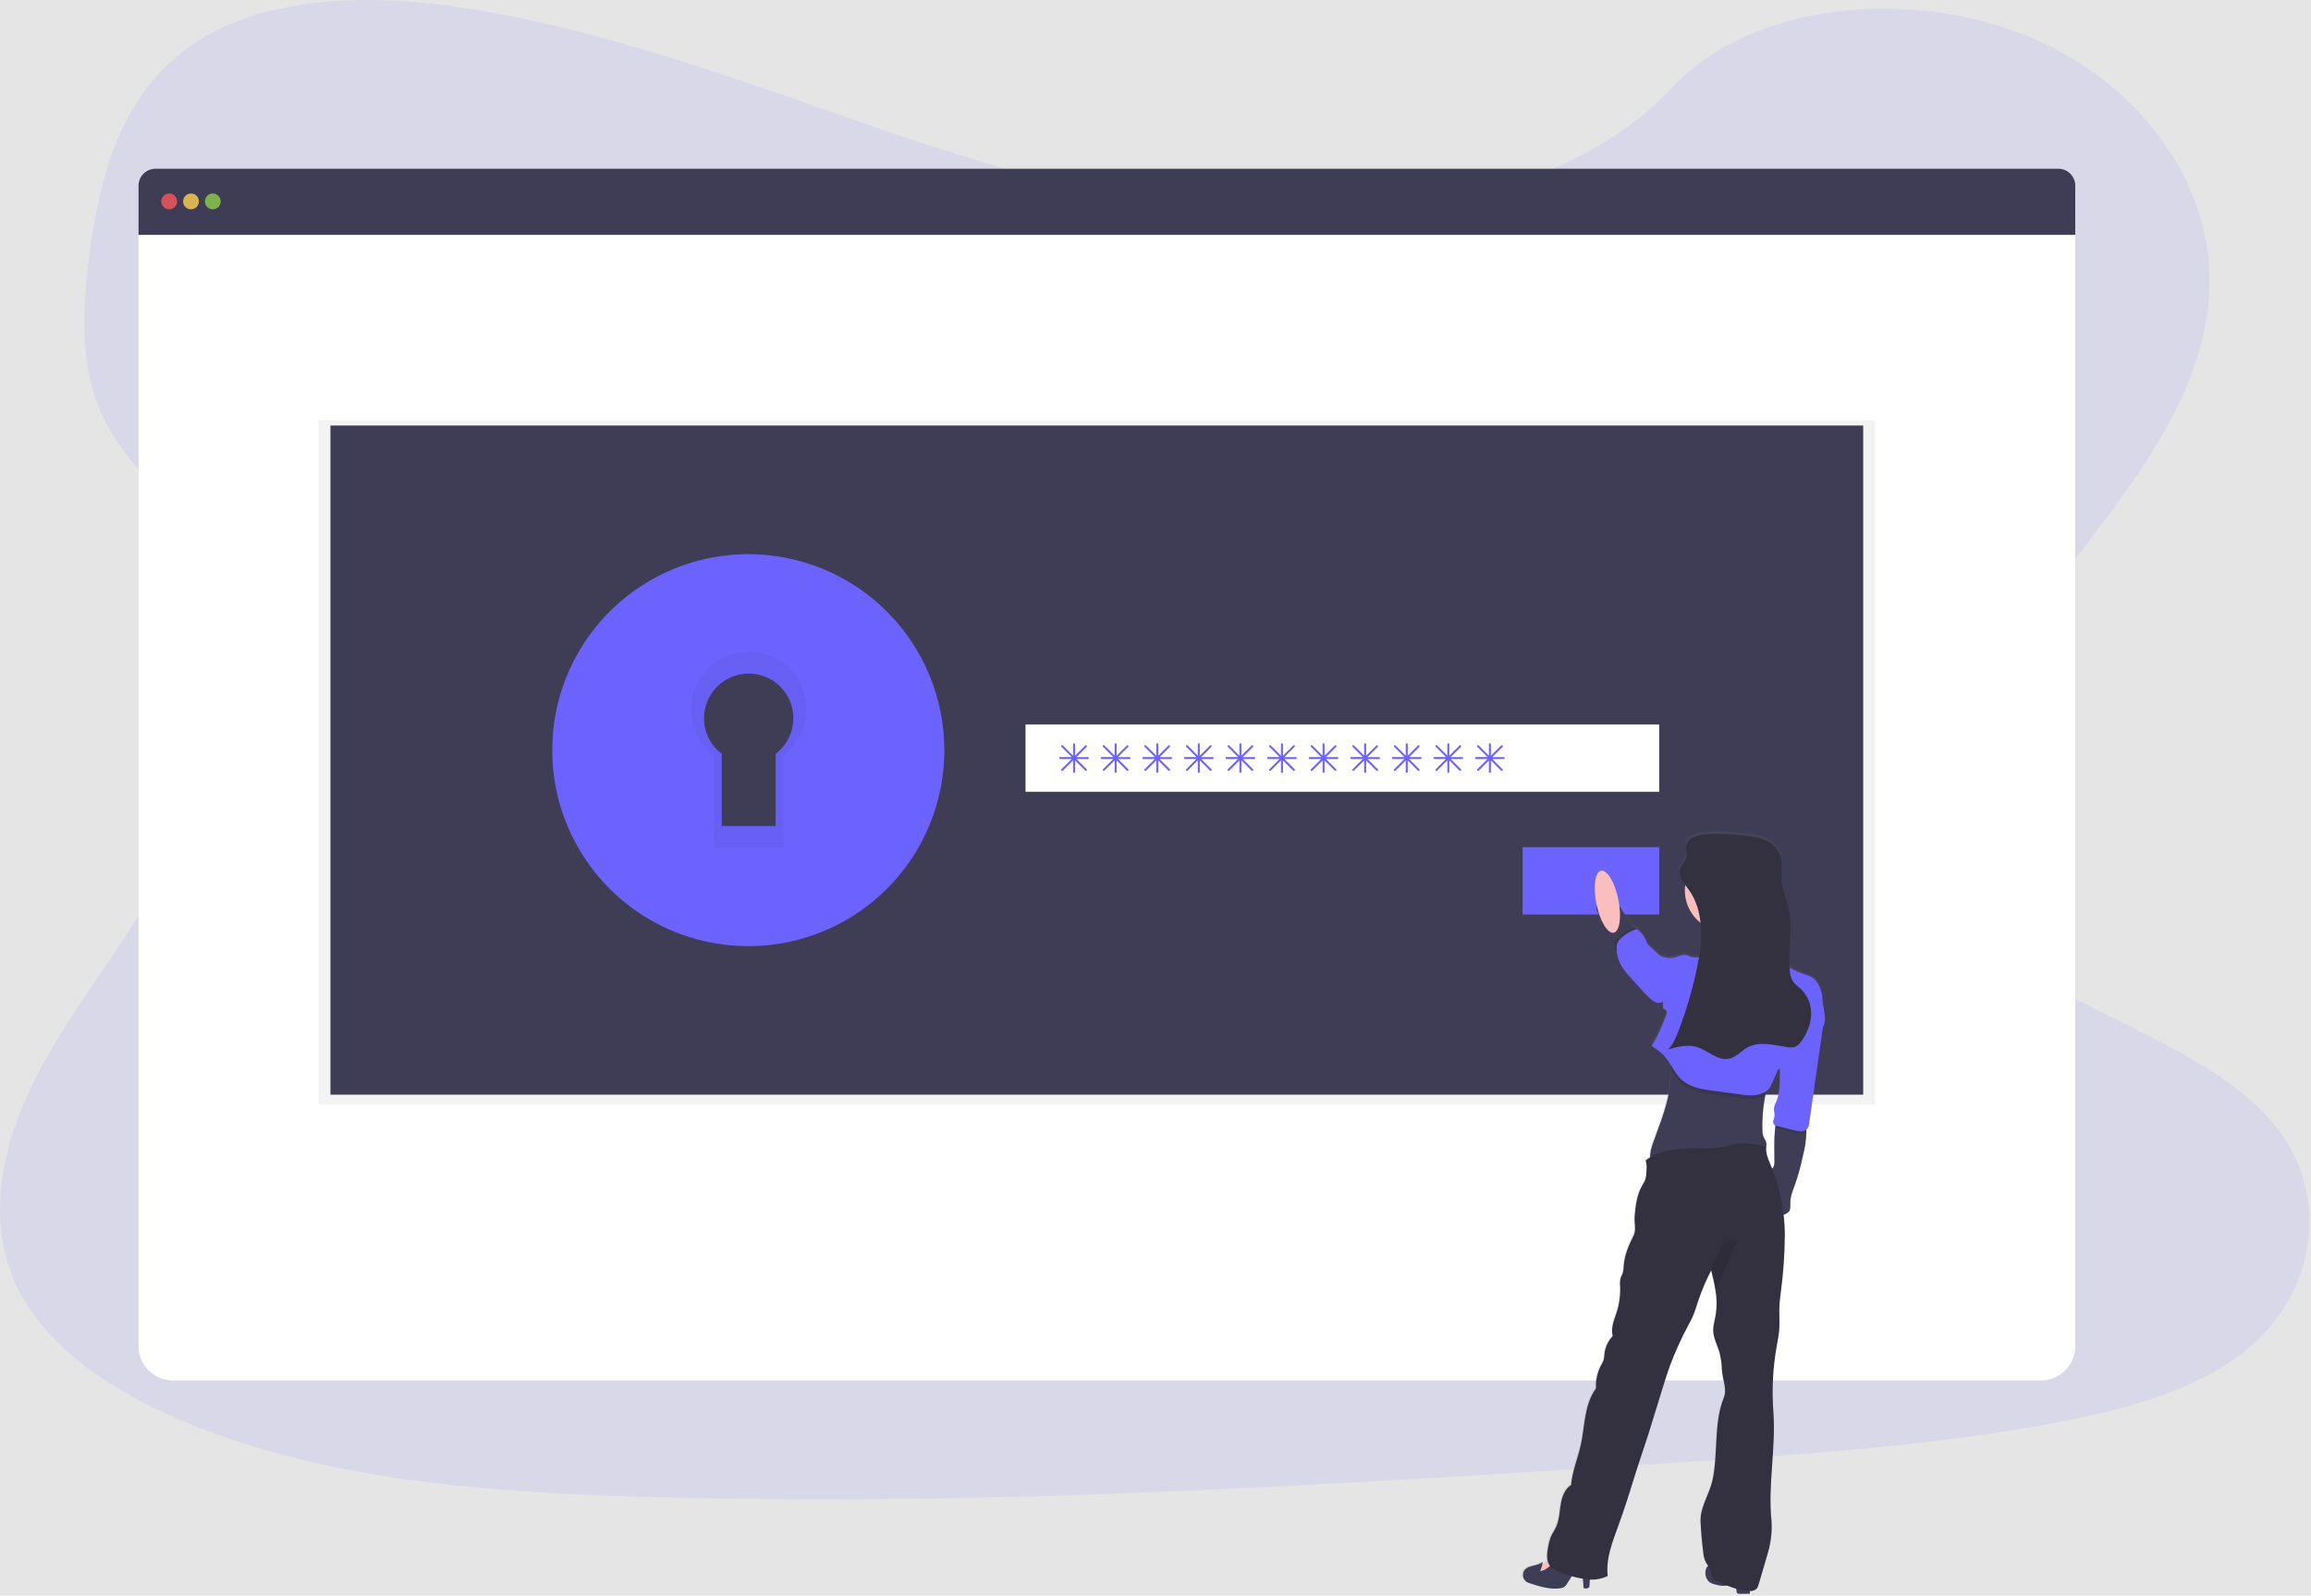 <svg width="1167" height="806" viewBox="0 0 1167 806" fill="none" xmlns="http://www.w3.org/2000/svg">
<rect width="1167" height="806" fill="#E5E5E5"/>
<g id="undraw_authentication_fsn5 1" clip-path="url(#clip0)">
<path id="Vector" opacity="0.1" d="M659.62 109.61C584.87 109.71 512.92 88.52 444.1 64.98C375.28 41.44 306.99 15.08 233.63 3.91C186.45 -3.27 132.8 -2.61 95.92 23.46C60.42 48.54 50.14 90.05 45.18 128.4C41.45 157.25 39.73 187.53 53.7 213.92C63.4 232.24 80 247.34 91.7 264.8C132.54 325.54 107.98 403.13 68.29 465.28C49.68 494.44 27.88 522.39 13.81 553.22C-0.26 584.05 -6.03 619.01 8.32 649.44C22.54 679.6 54.66 701.49 89.13 716.44C159.13 746.86 240.63 753.38 319.94 755.89C495.5 761.46 671.4 750.1 846.83 738.74C911.75 734.54 976.96 730.31 1040.54 718.14C1075.84 711.39 1112.19 701.37 1137.22 679.41C1168.99 651.53 1175.49 606.01 1152.37 573.29C1113.6 518.41 1011.37 508.06 983.57 448.68C968.24 415.99 981.46 378.5 1000.93 346.99C1042.69 279.38 1114.57 218.82 1115.78 143.2C1116.61 91.27 1079.23 40.61 1023.4 18.04C964.88 -5.6 885.09 0.48 844.09 44.54C801.93 89.93 725.62 109.54 659.62 109.61Z" fill="#6C63FF"/>
<path id="Vector_2" d="M1039.4 85.23H78.52C76.25 85.23 74.073 86.132 72.467 87.737C70.862 89.343 69.96 91.52 69.96 93.79V118.73H1047.96V93.79C1047.96 91.52 1047.06 89.343 1045.45 87.737C1043.85 86.132 1041.67 85.23 1039.4 85.23V85.23Z" fill="#3F3D56"/>
<path id="Vector_3" d="M69.96 118.73V679.97C69.96 684.548 71.778 688.938 75.015 692.175C78.252 695.412 82.642 697.23 87.22 697.23H1030.7C1035.28 697.23 1039.67 695.412 1042.9 692.175C1046.14 688.938 1047.96 684.548 1047.96 679.97V118.73H69.96Z" fill="white"/>
<path id="Vector_4" opacity="0.8" d="M85.45 105.73C87.659 105.73 89.45 103.939 89.45 101.73C89.45 99.521 87.659 97.73 85.45 97.73C83.241 97.73 81.45 99.521 81.45 101.73C81.45 103.939 83.241 105.73 85.45 105.73Z" fill="#FA5959"/>
<path id="Vector_5" opacity="0.8" d="M96.45 105.73C98.659 105.73 100.45 103.939 100.45 101.73C100.45 99.521 98.659 97.73 96.45 97.73C94.241 97.73 92.45 99.521 92.45 101.73C92.45 103.939 94.241 105.73 96.45 105.73Z" fill="#FED253"/>
<path id="Vector_6" opacity="0.8" d="M107.45 105.73C109.659 105.73 111.45 103.939 111.45 101.73C111.45 99.521 109.659 97.73 107.45 97.73C105.241 97.73 103.45 99.521 103.45 101.73C103.45 103.939 105.241 105.73 107.45 105.73Z" fill="#8CCF4D"/>
<path id="Vector_7" opacity="0.05" d="M946.87 212.31H160.87V557.93H946.87V212.31Z" fill="black"/>
<path id="Vector_8" d="M940.87 214.93H166.87V552.93H940.87V214.93Z" fill="#3F3D56"/>
<path id="Vector_9" d="M377.87 301.92C362.641 301.92 347.754 306.436 335.091 314.897C322.429 323.358 312.559 335.383 306.731 349.453C300.903 363.523 299.378 379.005 302.35 393.942C305.321 408.878 312.654 422.599 323.423 433.367C334.191 444.136 347.912 451.469 362.848 454.44C377.785 457.412 393.267 455.887 407.337 450.059C421.407 444.231 433.432 434.361 441.893 421.699C450.354 409.036 454.87 394.149 454.87 378.92C454.87 368.808 452.878 358.795 449.009 349.453C445.139 340.111 439.467 331.623 432.317 324.473C425.167 317.323 416.679 311.651 407.337 307.781C397.995 303.912 387.982 301.92 377.87 301.92V301.92ZM391.68 380.77V417.23H364.46V380.77C360.693 377.919 357.917 373.956 356.523 369.442C355.13 364.928 355.189 360.09 356.693 355.612C358.197 351.133 361.069 347.24 364.905 344.482C368.741 341.724 373.346 340.24 378.07 340.24C382.794 340.24 387.399 341.724 391.235 344.482C395.071 347.24 397.943 351.133 399.447 355.612C400.951 360.09 401.01 364.928 399.617 369.442C398.223 373.956 395.447 377.919 391.68 380.77V380.77Z" fill="#6C63FF"/>
<path id="Vector_10" opacity="0.05" d="M377.87 301.92C362.641 301.92 347.754 306.436 335.091 314.897C322.429 323.358 312.559 335.383 306.731 349.453C300.903 363.523 299.378 379.005 302.35 393.942C305.321 408.878 312.654 422.599 323.423 433.367C334.191 444.136 347.912 451.469 362.848 454.44C377.785 457.412 393.267 455.887 407.337 450.059C421.407 444.231 433.432 434.361 441.893 421.699C450.354 409.036 454.87 394.149 454.87 378.92C454.87 368.808 452.878 358.795 449.009 349.453C445.139 340.111 439.467 331.623 432.317 324.473C425.167 317.323 416.679 311.651 407.337 307.781C397.995 303.912 387.982 301.92 377.87 301.92V301.92ZM391.68 380.77V417.23H364.46V380.77C360.693 377.919 357.917 373.956 356.523 369.442C355.13 364.928 355.189 360.09 356.693 355.612C358.197 351.133 361.069 347.24 364.905 344.482C368.741 341.724 373.346 340.24 378.07 340.24C382.794 340.24 387.399 341.724 391.235 344.482C395.071 347.24 397.943 351.133 399.447 355.612C400.951 360.09 401.01 364.928 399.617 369.442C398.223 373.956 395.447 377.919 391.68 380.77V380.77Z" fill="black"/>
<path id="Vector_11" d="M377.87 279.92C358.29 279.92 339.149 285.726 322.869 296.605C306.588 307.483 293.899 322.944 286.406 341.034C278.913 359.124 276.952 379.03 280.772 398.234C284.592 417.438 294.021 435.078 307.866 448.924C321.712 462.769 339.352 472.198 358.556 476.018C377.76 479.838 397.666 477.877 415.756 470.384C433.846 462.891 449.307 450.202 460.185 433.921C471.064 417.641 476.87 398.5 476.87 378.92C476.87 352.664 466.44 327.483 447.874 308.916C429.307 290.35 404.126 279.92 377.87 279.92V279.92ZM395.62 381.3V428.17H360.62V381.3C355.775 377.634 352.204 372.538 350.411 366.733C348.618 360.927 348.694 354.705 350.628 348.945C352.562 343.185 356.256 338.178 361.189 334.631C366.122 331.084 372.044 329.175 378.12 329.175C384.196 329.175 390.118 331.084 395.051 334.631C399.984 338.178 403.678 343.185 405.612 348.945C407.546 354.705 407.622 360.927 405.829 366.733C404.036 372.538 400.465 377.634 395.62 381.3V381.3Z" fill="#6C63FF"/>
<path id="Vector_12" d="M837.87 365.93H517.87V399.93H837.87V365.93Z" fill="white"/>
<path id="Vector_13" d="M837.87 427.93H768.87V461.93H837.87V427.93Z" fill="#6C63FF"/>
<g id="password">
<path id="Vector_14" d="M549.37 382.42H543.58L548.73 377.28C548.822 377.185 548.874 377.058 548.874 376.925C548.874 376.792 548.822 376.665 548.73 376.57C548.684 376.523 548.628 376.486 548.567 376.461C548.506 376.435 548.441 376.422 548.375 376.422C548.309 376.422 548.244 376.435 548.183 376.461C548.122 376.486 548.067 376.523 548.02 376.57L542.87 381.72V375.92C542.87 375.787 542.817 375.66 542.724 375.566C542.63 375.473 542.503 375.42 542.37 375.42C542.238 375.423 542.113 375.476 542.019 375.569C541.926 375.662 541.873 375.788 541.87 375.92V381.72L536.73 376.54C536.684 376.493 536.628 376.456 536.567 376.431C536.506 376.405 536.441 376.392 536.375 376.392C536.309 376.392 536.244 376.405 536.183 376.431C536.122 376.456 536.067 376.493 536.02 376.54C535.928 376.635 535.876 376.762 535.876 376.895C535.876 377.028 535.928 377.155 536.02 377.25L541.17 382.39H535.37C535.238 382.393 535.113 382.446 535.019 382.539C534.926 382.632 534.873 382.758 534.87 382.89C534.87 383.023 534.923 383.15 535.016 383.244C535.11 383.337 535.237 383.39 535.37 383.39H541.17L536.02 388.54C535.928 388.635 535.876 388.762 535.876 388.895C535.876 389.028 535.928 389.155 536.02 389.25C536.116 389.34 536.243 389.39 536.375 389.39C536.507 389.39 536.634 389.34 536.73 389.25L541.87 384.1V389.89C541.87 390.023 541.923 390.15 542.016 390.244C542.11 390.337 542.237 390.39 542.37 390.39C542.503 390.39 542.63 390.337 542.724 390.244C542.817 390.15 542.87 390.023 542.87 389.89V384.1L548.02 389.25C548.116 389.34 548.243 389.39 548.375 389.39C548.507 389.39 548.634 389.34 548.73 389.25C548.822 389.155 548.874 389.028 548.874 388.895C548.874 388.762 548.822 388.635 548.73 388.54L543.58 383.39H549.37C549.503 383.39 549.63 383.337 549.724 383.244C549.817 383.15 549.87 383.023 549.87 382.89C549.862 382.763 549.806 382.643 549.713 382.556C549.62 382.468 549.498 382.42 549.37 382.42Z" fill="#6C63FF"/>
<path id="Vector_15" d="M570.37 382.42H564.58L569.73 377.28C569.822 377.185 569.874 377.058 569.874 376.925C569.874 376.792 569.822 376.665 569.73 376.57C569.684 376.523 569.628 376.486 569.567 376.461C569.506 376.435 569.441 376.422 569.375 376.422C569.309 376.422 569.244 376.435 569.183 376.461C569.122 376.486 569.067 376.523 569.02 376.57L563.87 381.72V375.92C563.87 375.787 563.817 375.66 563.724 375.566C563.63 375.473 563.503 375.42 563.37 375.42C563.238 375.423 563.113 375.476 563.019 375.569C562.926 375.662 562.873 375.788 562.87 375.92V381.72L557.73 376.54C557.684 376.493 557.628 376.456 557.567 376.431C557.506 376.405 557.441 376.392 557.375 376.392C557.309 376.392 557.244 376.405 557.183 376.431C557.122 376.456 557.067 376.493 557.02 376.54C556.928 376.635 556.876 376.762 556.876 376.895C556.876 377.028 556.928 377.155 557.02 377.25L562.17 382.39H556.37C556.238 382.393 556.113 382.446 556.019 382.539C555.926 382.632 555.873 382.758 555.87 382.89C555.87 383.023 555.923 383.15 556.016 383.244C556.11 383.337 556.237 383.39 556.37 383.39H562.17L557.02 388.54C556.928 388.635 556.876 388.762 556.876 388.895C556.876 389.028 556.928 389.155 557.02 389.25C557.116 389.34 557.243 389.39 557.375 389.39C557.507 389.39 557.634 389.34 557.73 389.25L562.87 384.1V389.89C562.87 390.023 562.923 390.15 563.016 390.244C563.11 390.337 563.237 390.39 563.37 390.39C563.503 390.39 563.63 390.337 563.724 390.244C563.817 390.15 563.87 390.023 563.87 389.89V384.1L569.02 389.25C569.116 389.34 569.243 389.39 569.375 389.39C569.507 389.39 569.634 389.34 569.73 389.25C569.822 389.155 569.874 389.028 569.874 388.895C569.874 388.762 569.822 388.635 569.73 388.54L564.58 383.39H570.37C570.503 383.39 570.63 383.337 570.724 383.244C570.817 383.15 570.87 383.023 570.87 382.89C570.862 382.763 570.806 382.643 570.713 382.556C570.62 382.468 570.498 382.42 570.37 382.42Z" fill="#6C63FF"/>
<path id="Vector_16" d="M591.37 382.42H585.58L590.73 377.28C590.822 377.185 590.874 377.058 590.874 376.925C590.874 376.792 590.822 376.665 590.73 376.57C590.684 376.523 590.628 376.486 590.567 376.461C590.506 376.435 590.441 376.422 590.375 376.422C590.309 376.422 590.244 376.435 590.183 376.461C590.122 376.486 590.067 376.523 590.02 376.57L584.87 381.72V375.92C584.87 375.787 584.817 375.66 584.724 375.566C584.63 375.473 584.503 375.42 584.37 375.42C584.238 375.423 584.113 375.476 584.019 375.569C583.926 375.662 583.873 375.788 583.87 375.92V381.72L578.73 376.54C578.684 376.493 578.628 376.456 578.567 376.431C578.506 376.405 578.441 376.392 578.375 376.392C578.309 376.392 578.244 376.405 578.183 376.431C578.122 376.456 578.067 376.493 578.02 376.54C577.928 376.635 577.876 376.762 577.876 376.895C577.876 377.028 577.928 377.155 578.02 377.25L583.17 382.39H577.37C577.238 382.393 577.113 382.446 577.019 382.539C576.926 382.632 576.873 382.758 576.87 382.89C576.87 383.023 576.923 383.15 577.016 383.244C577.11 383.337 577.237 383.39 577.37 383.39H583.17L578.02 388.54C577.928 388.635 577.876 388.762 577.876 388.895C577.876 389.028 577.928 389.155 578.02 389.25C578.116 389.34 578.243 389.39 578.375 389.39C578.507 389.39 578.634 389.34 578.73 389.25L583.87 384.1V389.89C583.87 390.023 583.923 390.15 584.016 390.244C584.11 390.337 584.237 390.39 584.37 390.39C584.503 390.39 584.63 390.337 584.724 390.244C584.817 390.15 584.87 390.023 584.87 389.89V384.1L590.02 389.25C590.116 389.34 590.243 389.39 590.375 389.39C590.507 389.39 590.634 389.34 590.73 389.25C590.822 389.155 590.874 389.028 590.874 388.895C590.874 388.762 590.822 388.635 590.73 388.54L585.58 383.39H591.37C591.503 383.39 591.63 383.337 591.724 383.244C591.817 383.15 591.87 383.023 591.87 382.89C591.862 382.763 591.806 382.643 591.713 382.556C591.62 382.468 591.498 382.42 591.37 382.42Z" fill="#6C63FF"/>
<path id="Vector_17" d="M612.37 382.42H606.58L611.73 377.28C611.822 377.185 611.874 377.058 611.874 376.925C611.874 376.792 611.822 376.665 611.73 376.57C611.684 376.523 611.628 376.486 611.567 376.461C611.506 376.435 611.441 376.422 611.375 376.422C611.309 376.422 611.244 376.435 611.183 376.461C611.122 376.486 611.067 376.523 611.02 376.57L605.87 381.72V375.92C605.87 375.787 605.817 375.66 605.724 375.566C605.63 375.473 605.503 375.42 605.37 375.42C605.238 375.423 605.113 375.476 605.019 375.569C604.926 375.662 604.873 375.788 604.87 375.92V381.72L599.73 376.54C599.684 376.493 599.628 376.456 599.567 376.431C599.506 376.405 599.441 376.392 599.375 376.392C599.309 376.392 599.244 376.405 599.183 376.431C599.122 376.456 599.067 376.493 599.02 376.54C598.928 376.635 598.876 376.762 598.876 376.895C598.876 377.028 598.928 377.155 599.02 377.25L604.17 382.39H598.37C598.238 382.393 598.113 382.446 598.019 382.539C597.926 382.632 597.873 382.758 597.87 382.89C597.87 383.023 597.923 383.15 598.016 383.244C598.11 383.337 598.237 383.39 598.37 383.39H604.17L599.02 388.54C598.928 388.635 598.876 388.762 598.876 388.895C598.876 389.028 598.928 389.155 599.02 389.25C599.116 389.34 599.243 389.39 599.375 389.39C599.507 389.39 599.634 389.34 599.73 389.25L604.87 384.1V389.89C604.87 390.023 604.923 390.15 605.016 390.244C605.11 390.337 605.237 390.39 605.37 390.39C605.503 390.39 605.63 390.337 605.724 390.244C605.817 390.15 605.87 390.023 605.87 389.89V384.1L611.02 389.25C611.116 389.34 611.243 389.39 611.375 389.39C611.507 389.39 611.634 389.34 611.73 389.25C611.822 389.155 611.874 389.028 611.874 388.895C611.874 388.762 611.822 388.635 611.73 388.54L606.58 383.39H612.37C612.503 383.39 612.63 383.337 612.724 383.244C612.817 383.15 612.87 383.023 612.87 382.89C612.862 382.763 612.806 382.643 612.713 382.556C612.62 382.468 612.498 382.42 612.37 382.42Z" fill="#6C63FF"/>
<path id="Vector_18" d="M633.37 382.42H627.58L632.73 377.28C632.822 377.185 632.874 377.058 632.874 376.925C632.874 376.792 632.822 376.665 632.73 376.57C632.684 376.523 632.628 376.486 632.567 376.461C632.506 376.435 632.441 376.422 632.375 376.422C632.309 376.422 632.244 376.435 632.183 376.461C632.122 376.486 632.067 376.523 632.02 376.57L626.87 381.72V375.92C626.87 375.787 626.817 375.66 626.724 375.566C626.63 375.473 626.503 375.42 626.37 375.42C626.238 375.423 626.113 375.476 626.019 375.569C625.926 375.662 625.873 375.788 625.87 375.92V381.72L620.73 376.54C620.684 376.493 620.628 376.456 620.567 376.431C620.506 376.405 620.441 376.392 620.375 376.392C620.309 376.392 620.244 376.405 620.183 376.431C620.122 376.456 620.067 376.493 620.02 376.54C619.928 376.635 619.876 376.762 619.876 376.895C619.876 377.028 619.928 377.155 620.02 377.25L625.17 382.39H619.37C619.238 382.393 619.113 382.446 619.019 382.539C618.926 382.632 618.873 382.758 618.87 382.89C618.87 383.023 618.923 383.15 619.016 383.244C619.11 383.337 619.237 383.39 619.37 383.39H625.17L620.02 388.54C619.928 388.635 619.876 388.762 619.876 388.895C619.876 389.028 619.928 389.155 620.02 389.25C620.116 389.34 620.243 389.39 620.375 389.39C620.507 389.39 620.634 389.34 620.73 389.25L625.87 384.1V389.89C625.87 390.023 625.923 390.15 626.016 390.244C626.11 390.337 626.237 390.39 626.37 390.39C626.503 390.39 626.63 390.337 626.724 390.244C626.817 390.15 626.87 390.023 626.87 389.89V384.1L632.02 389.25C632.116 389.34 632.243 389.39 632.375 389.39C632.507 389.39 632.634 389.34 632.73 389.25C632.822 389.155 632.874 389.028 632.874 388.895C632.874 388.762 632.822 388.635 632.73 388.54L627.58 383.39H633.37C633.503 383.39 633.63 383.337 633.724 383.244C633.817 383.15 633.87 383.023 633.87 382.89C633.862 382.763 633.806 382.643 633.713 382.556C633.62 382.468 633.498 382.42 633.37 382.42Z" fill="#6C63FF"/>
<path id="Vector_19" d="M654.37 382.42H648.58L653.73 377.28C653.822 377.185 653.874 377.058 653.874 376.925C653.874 376.792 653.822 376.665 653.73 376.57C653.684 376.523 653.628 376.486 653.567 376.461C653.506 376.435 653.441 376.422 653.375 376.422C653.309 376.422 653.244 376.435 653.183 376.461C653.122 376.486 653.067 376.523 653.02 376.57L647.87 381.72V375.92C647.87 375.787 647.817 375.66 647.724 375.566C647.63 375.473 647.503 375.42 647.37 375.42C647.238 375.423 647.113 375.476 647.019 375.569C646.926 375.662 646.873 375.788 646.87 375.92V381.72L641.73 376.54C641.684 376.493 641.628 376.456 641.567 376.431C641.506 376.405 641.441 376.392 641.375 376.392C641.309 376.392 641.244 376.405 641.183 376.431C641.122 376.456 641.067 376.493 641.02 376.54C640.928 376.635 640.876 376.762 640.876 376.895C640.876 377.028 640.928 377.155 641.02 377.25L646.17 382.39H640.37C640.238 382.393 640.113 382.446 640.019 382.539C639.926 382.632 639.873 382.758 639.87 382.89C639.87 383.023 639.923 383.15 640.016 383.244C640.11 383.337 640.237 383.39 640.37 383.39H646.17L641.02 388.54C640.928 388.635 640.876 388.762 640.876 388.895C640.876 389.028 640.928 389.155 641.02 389.25C641.116 389.34 641.243 389.39 641.375 389.39C641.507 389.39 641.634 389.34 641.73 389.25L646.87 384.1V389.89C646.87 390.023 646.923 390.15 647.016 390.244C647.11 390.337 647.237 390.39 647.37 390.39C647.503 390.39 647.63 390.337 647.724 390.244C647.817 390.15 647.87 390.023 647.87 389.89V384.1L653.02 389.25C653.116 389.34 653.243 389.39 653.375 389.39C653.507 389.39 653.634 389.34 653.73 389.25C653.822 389.155 653.874 389.028 653.874 388.895C653.874 388.762 653.822 388.635 653.73 388.54L648.58 383.39H654.37C654.503 383.39 654.63 383.337 654.724 383.244C654.817 383.15 654.87 383.023 654.87 382.89C654.862 382.763 654.806 382.643 654.713 382.556C654.62 382.468 654.498 382.42 654.37 382.42Z" fill="#6C63FF"/>
<path id="Vector_20" d="M675.37 382.42H669.58L674.73 377.28C674.822 377.185 674.874 377.058 674.874 376.925C674.874 376.792 674.822 376.665 674.73 376.57C674.684 376.523 674.628 376.486 674.567 376.461C674.506 376.435 674.441 376.422 674.375 376.422C674.309 376.422 674.244 376.435 674.183 376.461C674.122 376.486 674.067 376.523 674.02 376.57L668.87 381.72V375.92C668.87 375.787 668.817 375.66 668.724 375.566C668.63 375.473 668.503 375.42 668.37 375.42C668.238 375.423 668.113 375.476 668.019 375.569C667.926 375.662 667.873 375.788 667.87 375.92V381.72L662.73 376.54C662.684 376.493 662.628 376.456 662.567 376.431C662.506 376.405 662.441 376.392 662.375 376.392C662.309 376.392 662.244 376.405 662.183 376.431C662.122 376.456 662.067 376.493 662.02 376.54C661.928 376.635 661.876 376.762 661.876 376.895C661.876 377.028 661.928 377.155 662.02 377.25L667.17 382.39H661.37C661.238 382.393 661.113 382.446 661.019 382.539C660.926 382.632 660.873 382.758 660.87 382.89C660.87 383.023 660.923 383.15 661.016 383.244C661.11 383.337 661.237 383.39 661.37 383.39H667.17L662.02 388.54C661.928 388.635 661.876 388.762 661.876 388.895C661.876 389.028 661.928 389.155 662.02 389.25C662.116 389.34 662.243 389.39 662.375 389.39C662.507 389.39 662.634 389.34 662.73 389.25L667.87 384.1V389.89C667.87 390.023 667.923 390.15 668.016 390.244C668.11 390.337 668.237 390.39 668.37 390.39C668.503 390.39 668.63 390.337 668.724 390.244C668.817 390.15 668.87 390.023 668.87 389.89V384.1L674.02 389.25C674.116 389.34 674.243 389.39 674.375 389.39C674.507 389.39 674.634 389.34 674.73 389.25C674.822 389.155 674.874 389.028 674.874 388.895C674.874 388.762 674.822 388.635 674.73 388.54L669.58 383.39H675.37C675.503 383.39 675.63 383.337 675.724 383.244C675.817 383.15 675.87 383.023 675.87 382.89C675.862 382.763 675.806 382.643 675.713 382.556C675.62 382.468 675.498 382.42 675.37 382.42Z" fill="#6C63FF"/>
<path id="Vector_21" d="M696.37 382.42H690.58L695.73 377.28C695.822 377.185 695.874 377.058 695.874 376.925C695.874 376.792 695.822 376.665 695.73 376.57C695.684 376.523 695.628 376.486 695.567 376.461C695.506 376.435 695.441 376.422 695.375 376.422C695.309 376.422 695.244 376.435 695.183 376.461C695.122 376.486 695.067 376.523 695.02 376.57L689.87 381.72V375.92C689.87 375.787 689.817 375.66 689.724 375.566C689.63 375.473 689.503 375.42 689.37 375.42C689.238 375.423 689.113 375.476 689.019 375.569C688.926 375.662 688.873 375.788 688.87 375.92V381.72L683.73 376.54C683.684 376.493 683.628 376.456 683.567 376.431C683.506 376.405 683.441 376.392 683.375 376.392C683.309 376.392 683.244 376.405 683.183 376.431C683.122 376.456 683.067 376.493 683.02 376.54C682.928 376.635 682.876 376.762 682.876 376.895C682.876 377.028 682.928 377.155 683.02 377.25L688.17 382.39H682.37C682.238 382.393 682.113 382.446 682.019 382.539C681.926 382.632 681.873 382.758 681.87 382.89C681.87 383.023 681.923 383.15 682.016 383.244C682.11 383.337 682.237 383.39 682.37 383.39H688.17L683.02 388.54C682.928 388.635 682.876 388.762 682.876 388.895C682.876 389.028 682.928 389.155 683.02 389.25C683.116 389.34 683.243 389.39 683.375 389.39C683.507 389.39 683.634 389.34 683.73 389.25L688.87 384.1V389.89C688.87 390.023 688.923 390.15 689.016 390.244C689.11 390.337 689.237 390.39 689.37 390.39C689.503 390.39 689.63 390.337 689.724 390.244C689.817 390.15 689.87 390.023 689.87 389.89V384.1L695.02 389.25C695.116 389.34 695.243 389.39 695.375 389.39C695.507 389.39 695.634 389.34 695.73 389.25C695.822 389.155 695.874 389.028 695.874 388.895C695.874 388.762 695.822 388.635 695.73 388.54L690.58 383.39H696.37C696.503 383.39 696.63 383.337 696.724 383.244C696.817 383.15 696.87 383.023 696.87 382.89C696.862 382.763 696.806 382.643 696.713 382.556C696.62 382.468 696.498 382.42 696.37 382.42Z" fill="#6C63FF"/>
<path id="Vector_22" d="M717.37 382.42H711.58L716.73 377.28C716.822 377.185 716.874 377.058 716.874 376.925C716.874 376.792 716.822 376.665 716.73 376.57C716.684 376.523 716.628 376.486 716.567 376.461C716.506 376.435 716.441 376.422 716.375 376.422C716.309 376.422 716.244 376.435 716.183 376.461C716.122 376.486 716.067 376.523 716.02 376.57L710.87 381.72V375.92C710.87 375.787 710.817 375.66 710.724 375.566C710.63 375.473 710.503 375.42 710.37 375.42C710.238 375.423 710.113 375.476 710.019 375.569C709.926 375.662 709.873 375.788 709.87 375.92V381.72L704.73 376.54C704.684 376.493 704.628 376.456 704.567 376.431C704.506 376.405 704.441 376.392 704.375 376.392C704.309 376.392 704.244 376.405 704.183 376.431C704.122 376.456 704.067 376.493 704.02 376.54C703.928 376.635 703.876 376.762 703.876 376.895C703.876 377.028 703.928 377.155 704.02 377.25L709.17 382.39H703.37C703.238 382.393 703.113 382.446 703.019 382.539C702.926 382.632 702.873 382.758 702.87 382.89C702.87 383.023 702.923 383.15 703.016 383.244C703.11 383.337 703.237 383.39 703.37 383.39H709.17L704.02 388.54C703.928 388.635 703.876 388.762 703.876 388.895C703.876 389.028 703.928 389.155 704.02 389.25C704.116 389.34 704.243 389.39 704.375 389.39C704.507 389.39 704.634 389.34 704.73 389.25L709.87 384.1V389.89C709.87 390.023 709.923 390.15 710.016 390.244C710.11 390.337 710.237 390.39 710.37 390.39C710.503 390.39 710.63 390.337 710.724 390.244C710.817 390.15 710.87 390.023 710.87 389.89V384.1L716.02 389.25C716.116 389.34 716.243 389.39 716.375 389.39C716.507 389.39 716.634 389.34 716.73 389.25C716.822 389.155 716.874 389.028 716.874 388.895C716.874 388.762 716.822 388.635 716.73 388.54L711.58 383.39H717.37C717.503 383.39 717.63 383.337 717.724 383.244C717.817 383.15 717.87 383.023 717.87 382.89C717.862 382.763 717.806 382.643 717.713 382.556C717.62 382.468 717.498 382.42 717.37 382.42Z" fill="#6C63FF"/>
<path id="Vector_23" d="M738.37 382.42H732.58L737.73 377.28C737.822 377.185 737.874 377.058 737.874 376.925C737.874 376.792 737.822 376.665 737.73 376.57C737.684 376.523 737.628 376.486 737.567 376.461C737.506 376.435 737.441 376.422 737.375 376.422C737.309 376.422 737.244 376.435 737.183 376.461C737.122 376.486 737.067 376.523 737.02 376.57L731.87 381.72V375.92C731.87 375.787 731.817 375.66 731.724 375.566C731.63 375.473 731.503 375.42 731.37 375.42C731.238 375.423 731.113 375.476 731.019 375.569C730.926 375.662 730.873 375.788 730.87 375.92V381.72L725.73 376.54C725.684 376.493 725.628 376.456 725.567 376.431C725.506 376.405 725.441 376.392 725.375 376.392C725.309 376.392 725.244 376.405 725.183 376.431C725.122 376.456 725.067 376.493 725.02 376.54C724.928 376.635 724.876 376.762 724.876 376.895C724.876 377.028 724.928 377.155 725.02 377.25L730.17 382.39H724.37C724.238 382.393 724.113 382.446 724.019 382.539C723.926 382.632 723.873 382.758 723.87 382.89C723.87 383.023 723.923 383.15 724.016 383.244C724.11 383.337 724.237 383.39 724.37 383.39H730.17L725.02 388.54C724.928 388.635 724.876 388.762 724.876 388.895C724.876 389.028 724.928 389.155 725.02 389.25C725.116 389.34 725.243 389.39 725.375 389.39C725.507 389.39 725.634 389.34 725.73 389.25L730.87 384.1V389.89C730.87 390.023 730.923 390.15 731.016 390.244C731.11 390.337 731.237 390.39 731.37 390.39C731.503 390.39 731.63 390.337 731.724 390.244C731.817 390.15 731.87 390.023 731.87 389.89V384.1L737.02 389.25C737.116 389.34 737.243 389.39 737.375 389.39C737.507 389.39 737.634 389.34 737.73 389.25C737.822 389.155 737.874 389.028 737.874 388.895C737.874 388.762 737.822 388.635 737.73 388.54L732.58 383.39H738.37C738.503 383.39 738.63 383.337 738.724 383.244C738.817 383.15 738.87 383.023 738.87 382.89C738.862 382.763 738.806 382.643 738.713 382.556C738.62 382.468 738.498 382.42 738.37 382.42Z" fill="#6C63FF"/>
<path id="Vector_24" d="M759.37 382.42H753.58L758.73 377.28C758.822 377.185 758.874 377.058 758.874 376.925C758.874 376.792 758.822 376.665 758.73 376.57C758.684 376.523 758.628 376.486 758.567 376.461C758.506 376.435 758.441 376.422 758.375 376.422C758.309 376.422 758.244 376.435 758.183 376.461C758.122 376.486 758.067 376.523 758.02 376.57L752.87 381.72V375.92C752.87 375.787 752.817 375.66 752.724 375.566C752.63 375.473 752.503 375.42 752.37 375.42C752.238 375.423 752.113 375.476 752.019 375.569C751.926 375.662 751.873 375.788 751.87 375.92V381.72L746.73 376.54C746.684 376.493 746.628 376.456 746.567 376.431C746.506 376.405 746.441 376.392 746.375 376.392C746.309 376.392 746.244 376.405 746.183 376.431C746.122 376.456 746.067 376.493 746.02 376.54C745.928 376.635 745.876 376.762 745.876 376.895C745.876 377.028 745.928 377.155 746.02 377.25L751.17 382.39H745.37C745.238 382.393 745.113 382.446 745.019 382.539C744.926 382.632 744.873 382.758 744.87 382.89C744.87 383.023 744.923 383.15 745.016 383.244C745.11 383.337 745.237 383.39 745.37 383.39H751.17L746.02 388.54C745.928 388.635 745.876 388.762 745.876 388.895C745.876 389.028 745.928 389.155 746.02 389.25C746.116 389.34 746.243 389.39 746.375 389.39C746.507 389.39 746.634 389.34 746.73 389.25L751.87 384.1V389.89C751.87 390.023 751.923 390.15 752.016 390.244C752.11 390.337 752.237 390.39 752.37 390.39C752.503 390.39 752.63 390.337 752.724 390.244C752.817 390.15 752.87 390.023 752.87 389.89V384.1L758.02 389.25C758.116 389.34 758.243 389.39 758.375 389.39C758.507 389.39 758.634 389.34 758.73 389.25C758.822 389.155 758.874 389.028 758.874 388.895C758.874 388.762 758.822 388.635 758.73 388.54L753.58 383.39H759.37C759.503 383.39 759.63 383.337 759.724 383.244C759.817 383.15 759.87 383.023 759.87 382.89C759.862 382.763 759.806 382.643 759.713 382.556C759.62 382.468 759.498 382.42 759.37 382.42Z" fill="#6C63FF"/>
</g>
<path id="Vector_25" d="M920.36 504.07C920.332 502.861 920.181 501.658 919.91 500.48C919.01 497.1 916.98 493.01 913.64 491.99C910.192 490.934 906.861 489.527 903.7 487.79C903.1 477.07 905.56 466.1 902.88 455.71C901.88 451.91 900.23 448.27 899.79 444.38C899.24 439.54 900.56 434.38 898.63 429.92C897.11 426.4 893.77 423.92 890.18 422.62C886.59 421.32 882.72 420.97 878.91 420.62C874.11 420.23 858.57 418.39 853.15 422.68C852.776 422.97 852.44 423.306 852.15 423.68V423.68C852.03 423.845 851.923 424.019 851.83 424.2L851.78 424.28C851.671 424.488 851.581 424.706 851.51 424.93V424.93C851.434 425.175 851.378 425.426 851.34 425.68C851.34 425.76 851.34 425.84 851.34 425.92C851.34 426 851.34 426.27 851.34 426.45V426.72C851.34 426.9 851.34 427.08 851.34 427.27C851.34 427.46 851.34 427.41 851.34 427.48C851.41 428.38 851.54 429.28 851.54 430.17C851.551 430.613 851.51 431.056 851.42 431.49C851.087 432.669 850.523 433.771 849.76 434.73V434.73L849.58 434.99C849.47 435.15 849.36 435.3 849.26 435.46C849.16 435.62 849.08 435.74 849 435.88C848.92 436.02 848.84 436.11 848.77 436.24C848.673 436.405 848.587 436.575 848.51 436.75C848.51 436.85 848.4 436.94 848.36 437.04C848.235 437.31 848.134 437.592 848.06 437.88C847.826 438.749 847.805 439.661 848 440.54C848.27 441.662 848.733 442.728 849.37 443.69C849.62 444.1 849.89 444.5 850.17 444.9L850.87 445.85C850.739 446.778 850.669 447.713 850.66 448.65C850.661 451.781 851.372 454.872 852.74 457.688C854.109 460.505 856.099 462.974 858.56 464.91C858.956 469.133 858.913 473.386 858.43 477.6C858.34 478.48 858.23 479.37 858.11 480.25C857.99 481.13 857.9 481.71 857.78 482.44C856.317 482.65 854.825 482.537 853.41 482.11C852.757 481.819 852.09 481.562 851.41 481.34C848.5 480.61 845.53 483.51 842.65 482.63C842.65 482.77 842.57 482.9 842.52 483.03C841.919 482.656 841.228 482.453 840.52 482.44C838.81 482.36 837.42 481.12 836.18 479.95L832.37 476.36C832.122 476.14 831.9 475.892 831.71 475.62C831.505 475.231 831.351 474.818 831.25 474.39C830.61 472.32 829.06 470.67 827.56 469.1C827.276 468.742 826.899 468.469 826.47 468.31C826.304 468.285 826.136 468.285 825.97 468.31C825.868 468.17 825.758 468.037 825.64 467.91C825.381 467.613 825.104 467.332 824.81 467.07C822.99 465.39 822.81 463.95 821.23 462.07C819.852 460.277 818.602 458.389 817.49 456.42C817.36 455.37 817.18 454.29 816.96 453.2C816.456 450.705 815.723 448.261 814.77 445.9L812.77 441.47L812.54 441.7C811.09 439.54 809.54 438.36 808.15 438.64C805.82 439.12 804.67 443.64 805.04 449.55L805.84 455.55C805.84 455.7 805.91 455.85 805.95 456C805.806 456.711 805.732 457.435 805.73 458.16C805.73 459 806.51 459.62 806.92 460.37C807.576 461.386 807.924 462.571 807.92 463.78C807.87 464.21 807.74 464.62 807.72 465.04C807.774 465.98 808.101 466.883 808.66 467.64L813.66 476.04L814.66 477.8L814.72 477.88C815.036 478.494 815.495 479.023 816.06 479.42C816.256 481.523 816.814 483.577 817.71 485.49C817.88 485.87 818.07 486.23 818.27 486.59C819.614 488.8 821.197 490.855 822.99 492.72L825.37 495.39C827.72 498.01 830.07 500.64 832.62 503.06C833.533 504.031 834.636 504.804 835.86 505.33C836.46 505.57 837.112 505.647 837.751 505.554C838.39 505.461 838.994 505.201 839.5 504.8C839.5 506.04 839.5 507.28 839.5 508.52C839.871 508.543 840.23 508.664 840.538 508.872C840.847 509.08 841.095 509.366 841.256 509.701C841.417 510.037 841.485 510.409 841.454 510.779C841.424 511.15 841.294 511.506 841.08 511.81C838.98 517.2 836.86 522.64 833.68 527.47C835.925 528.799 838.006 530.386 839.88 532.2C841.096 533.548 842.178 535.012 843.11 536.57C843.2 537.31 843.27 538.04 843.31 538.77C844.05 550.69 839.44 562.52 835.31 573.88C834.12 577.1 832.82 580.47 832.92 583.82C832.136 584.303 831.388 584.841 830.68 585.43C831.5 587.57 831.18 589.48 831.09 591.77C831.06 593.143 830.779 594.499 830.26 595.77C829.825 596.651 829.345 597.509 828.82 598.34C826.23 602.91 825.66 608.34 825.14 613.56C824.83 616.71 826.05 620.56 824.62 623.38C822.15 628.22 819.96 633.38 819.62 638.76C819.608 639.971 819.454 641.176 819.16 642.35C818.85 643.35 818.3 644.2 818.02 645.18C817.732 646.493 817.664 647.845 817.82 649.18C818.01 653.973 817.298 658.76 815.72 663.29C814.47 666.86 813.09 670.68 814.07 674.35C811.657 676.884 810.168 680.156 809.84 683.64C809.814 684.531 809.707 685.418 809.52 686.29C809.214 687.181 808.812 688.036 808.32 688.84C806.307 692.506 805.364 696.664 805.6 700.84C802.6 704.91 801.1 709.93 800.21 714.92C799.32 719.91 798.93 724.99 797.79 729.92C796.27 736.44 793.52 743.03 792.98 749.71C789.74 751.78 788.34 755.79 787.72 759.58C787.1 763.37 787 767.35 785.41 770.85C784.59 772.67 783.41 774.3 782.63 776.16C782.083 777.641 781.681 779.171 781.43 780.73C780.95 783.17 780.53 785.89 781.12 788.23C780.272 789.128 779.282 789.882 778.19 790.46C778.35 789.84 778.48 789.22 778.59 788.59C776.01 790.93 771.33 790.11 769.27 792.92C768.652 793.826 768.41 794.937 768.597 796.018C768.783 797.098 769.384 798.064 770.27 798.71C770.915 799.103 771.611 799.402 772.34 799.6C777.34 801.2 782.48 802.81 787.62 801.96C788.228 801.894 788.816 801.707 789.35 801.41C790.019 800.918 790.569 800.282 790.96 799.55C791.73 798.33 792.5 797.11 793.26 795.89C795.102 796.44 796.975 796.877 798.87 797.2C799.06 798.8 799.2 800.4 799.27 802C800.27 802.2 801.61 802.26 802.08 801.33C802.223 800.978 802.281 800.598 802.25 800.22C802.25 799.51 802.35 798.57 802.41 797.61H802.61C805.661 797.733 808.697 797.119 811.46 795.82C810.39 786.96 813.92 778.3 816.98 769.92C820.21 761.1 822.98 752.12 825.77 743.14C827.77 736.82 829.98 730.7 831.94 724.37C834.407 716.37 836.883 708.37 839.37 700.37C840.45 696.85 841.54 693.37 842.78 689.87C845.39 682.788 848.488 675.895 852.05 669.24C853.05 667.35 854.05 665.48 854.87 663.52C855.87 661.13 856.58 658.63 857.38 656.16C859.123 651.092 861.222 646.153 863.66 641.38C863.73 641.25 863.78 641.13 863.85 641.01C864.66 644.32 865.47 647.68 866.01 651.01C866.741 655.093 866.798 659.268 866.18 663.37C865.7 666.16 864.79 668.92 864.9 671.75C865.05 675.66 867.14 679.21 868.17 682.98C868.834 685.801 869.209 688.683 869.29 691.58C869.57 696.08 872.01 701.13 870.29 705.3C864.94 718.51 867.53 733.43 864.48 747.3C862.91 754.42 858.1 761.11 858.48 768.39C858.747 773.557 859.2 778.71 859.84 783.85C859.994 785.472 860.417 787.057 861.09 788.54C861.489 789.32 861.947 790.069 862.46 790.78C862.02 790.95 861.65 791.4 861.33 792.35C860.51 794.85 861.33 797.95 863.55 799.35C864.455 799.834 865.43 800.171 866.44 800.35C867.8 800.737 869.207 800.932 870.62 800.93C871.06 800.906 871.497 800.853 871.93 800.77C873.476 801.419 875.055 801.987 876.66 802.47C876.66 802.88 876.74 803.29 876.79 803.7C876.793 803.914 876.84 804.126 876.93 804.32C877.02 804.515 877.149 804.689 877.31 804.83C877.56 804.946 877.836 804.995 878.11 804.97H883.54C883.54 804.52 883.54 804.06 883.54 803.61C884.161 803.675 884.789 803.609 885.384 803.416C885.978 803.223 886.525 802.907 886.99 802.49C887.471 801.878 887.812 801.168 887.99 800.41C889.47 795.39 890.94 790.367 892.4 785.34C894.151 779.784 894.879 773.956 894.55 768.14C892.62 749.71 896.86 731.22 895.48 712.74C894.65 701.633 895.221 690.465 897.18 679.5C897.63 677.02 898.18 674.5 898.38 672.03C898.82 667.37 898.28 662.66 898.61 658.03C898.72 656.41 898.94 654.8 899.14 653.19C900.51 643.197 901.228 633.126 901.29 623.04C901.259 619.698 901.052 616.36 900.67 613.04C901.713 612.774 902.659 612.22 903.4 611.44C904.29 610.28 904.06 608.65 904.05 607.17C904.05 603.63 905.54 600.29 906.74 596.95C908.28 592.343 909.542 587.648 910.52 582.89C911.553 579.056 912.117 575.11 912.2 571.14C912.2 570.74 912.18 570.34 912.14 569.94C912.517 569.679 912.831 569.337 913.06 568.94C913.321 568.354 913.483 567.729 913.54 567.09C913.9 564.54 914.27 561.98 914.63 559.42C914.897 557.587 915.16 555.757 915.42 553.93L918.6 531.74C918.87 529.81 919.15 527.89 919.42 525.97L920.25 520.23C920.34 519.55 920.44 518.87 920.51 518.23C922.95 514.15 920.62 508.71 920.36 504.07ZM893.83 587.15C892.65 584.35 891.55 581.48 891.83 578.46H891.72C891.983 577.531 891.938 576.541 891.59 575.64C891.28 574.91 890.74 574.29 890.41 573.56C890.055 572.669 889.872 571.719 889.87 570.76C889.622 564.678 890.102 558.588 891.3 552.62C891.43 551.92 891.57 551.21 891.7 550.51C892.119 550.268 892.503 549.968 892.84 549.62C893.366 549.02 893.801 548.346 894.13 547.62C895.26 545.35 896.29 543.04 897.24 540.69C897.55 539.93 898 539.05 898.77 538.86C898.61 544.71 899.21 550.68 896.83 555.96C896.378 556.811 896.042 557.719 895.83 558.66C895.61 560.15 896.23 561.66 896.01 563.14C895.9 563.91 895.57 564.62 895.44 565.38C895.341 565.753 895.343 566.146 895.445 566.518C895.547 566.89 895.745 567.229 896.02 567.5C896.152 567.593 896.297 567.667 896.45 567.72C896.39 568.12 896.34 568.53 896.3 568.92C896.22 569.74 896.18 570.51 896.13 570.99C895.9 573.436 895.81 575.894 895.86 578.35C895.86 581 895.96 583.65 895.92 586.35C895.957 587.125 895.827 587.899 895.54 588.62C895.342 588.992 895.085 589.329 894.78 589.62C894.49 588.72 894.17 587.93 893.83 587.15Z" fill="url(#paint0_linear)"/>
<path id="Vector_26" d="M861.49 792.54C860.67 795.02 861.49 798.12 863.71 799.47C864.609 799.949 865.578 800.287 866.58 800.47C867.937 800.853 869.34 801.045 870.75 801.04C872.48 800.96 874.14 800.28 875.87 800.04C876.07 799.99 876.281 800.018 876.46 800.12C876.547 800.213 876.611 800.324 876.649 800.445C876.688 800.566 876.698 800.694 876.68 800.82C876.699 801.803 876.772 802.785 876.9 803.76C876.901 803.974 876.949 804.186 877.038 804.381C877.128 804.576 877.258 804.749 877.42 804.89C877.67 805.006 877.946 805.055 878.22 805.03H883.64C883.763 800.268 883.241 795.512 882.09 790.89C882.015 790.536 881.88 790.198 881.69 789.89C881.23 789.386 880.626 789.037 879.96 788.89C878.635 788.339 877.204 788.089 875.77 788.16C874.02 788.39 872.56 789.52 871.07 790.46C869.58 791.4 867.55 792.23 865.74 791.75C863.93 791.27 862.42 789.76 861.49 792.54Z" fill="#3F3D56"/>
<path id="Vector_27" d="M781.91 788.15C780.386 789.782 778.517 791.052 776.44 791.87L775.52 792.31C775.393 792.358 775.284 792.446 775.21 792.56C775.192 792.638 775.192 792.718 775.21 792.796C775.227 792.874 775.261 792.947 775.31 793.01C776.075 794.194 777.207 795.096 778.532 795.578C779.857 796.059 781.303 796.095 782.65 795.68C783.245 795.531 783.797 795.243 784.26 794.84C785.022 793.936 785.459 792.802 785.5 791.62C785.803 790.401 785.751 789.121 785.35 787.93C783.96 784.8 783.45 786.22 781.91 788.15Z" fill="#FBBEBE"/>
<path id="Vector_28" d="M802.69 800.47C802.721 800.848 802.663 801.228 802.52 801.58C802.05 802.5 800.74 802.45 799.72 802.25C799.565 798.857 799.154 795.481 798.49 792.15C796.55 792.06 795.15 793.9 794.11 795.55L791.43 799.8C791.042 800.532 790.496 801.167 789.83 801.66C789.294 801.953 788.707 802.14 788.1 802.21C782.98 803.06 777.81 801.45 772.87 799.85C772.142 799.655 771.446 799.359 770.8 798.97C769.918 798.323 769.322 797.359 769.135 796.282C768.949 795.204 769.187 794.096 769.8 793.19C771.87 790.39 776.52 791.19 779.1 788.87C778.831 790.502 778.388 792.101 777.78 793.64C781.23 793.12 783.55 789.96 786.33 787.85C787.028 787.257 787.87 786.858 788.77 786.69C789.444 786.633 790.123 786.705 790.77 786.9C793.976 787.707 796.974 789.183 799.57 791.23C800.62 792.06 802.26 793.23 802.72 794.51C803.21 796.04 802.69 798.84 802.69 800.47Z" fill="#3F3D56"/>
<path id="Vector_29" d="M871.48 470.53C882.89 470.53 892.14 461.28 892.14 449.87C892.14 438.46 882.89 429.21 871.48 429.21C860.07 429.21 850.82 438.46 850.82 449.87C850.82 461.28 860.07 470.53 871.48 470.53Z" fill="#FBBEBE"/>
<path id="Vector_30" d="M912.18 571.85C912.097 575.8 911.536 579.725 910.51 583.54C909.532 588.278 908.27 592.953 906.73 597.54C905.54 600.87 904.05 604.21 904.06 607.74C904.06 609.21 904.3 610.84 903.4 612C902.599 612.814 901.588 613.392 900.48 613.67C899.927 613.817 899.416 614.091 898.989 614.472C898.562 614.852 898.23 615.328 898.02 615.86C897.081 614.457 896.378 612.91 895.94 611.28C894.147 605.787 892.48 600.263 890.94 594.71C890.799 594.39 890.738 594.041 890.763 593.693C890.787 593.344 890.896 593.007 891.08 592.71C891.334 592.489 891.63 592.323 891.95 592.22C892.975 591.802 893.914 591.199 894.72 590.44C895.098 590.104 895.41 589.701 895.64 589.25C895.931 588.533 896.064 587.763 896.03 586.99C896.03 584.34 896.03 581.7 895.96 579.05C895.918 576.603 896.012 574.156 896.24 571.72C896.24 571.24 896.33 570.47 896.41 569.65C896.56 568.08 896.86 566.26 897.71 565.65C898.98 564.8 902.78 565.94 904.22 566.14C906.7 566.48 909.22 566.88 911.64 567.35C911.992 568.824 912.173 570.334 912.18 571.85Z" fill="#3F3D56"/>
<path id="Vector_31" d="M828.76 473C827.96 474.6 826.04 475.37 824.56 476.38L819.49 479.86C819.151 480.165 818.754 480.399 818.323 480.547C817.892 480.694 817.435 480.753 816.98 480.72C816.567 480.568 816.189 480.334 815.868 480.034C815.547 479.733 815.289 479.372 815.11 478.97C815.113 478.943 815.113 478.917 815.11 478.89L814.06 477.13L809.06 468.75C808.504 468 808.181 467.102 808.13 466.17C808.13 465.74 808.28 465.34 808.32 464.91C808.334 463.702 807.985 462.518 807.32 461.51C806.92 460.76 806.12 460.14 806.14 459.3C806.102 458.196 806.292 457.096 806.7 456.07C807.225 455.12 807.977 454.316 808.89 453.73C809.36 453.39 809.84 453.07 810.34 452.73C810.605 452.549 810.9 452.414 811.21 452.33C812.04 452.16 812.86 452.85 813.7 452.88C817.31 455.3 818.7 459.88 821.54 463.18C823.14 465.06 823.3 466.5 825.11 468.18C825.4 468.44 825.68 468.72 825.95 469.01C826.308 469.4 826.611 469.838 826.85 470.31C827.18 471.17 829.17 472.18 828.76 473Z" fill="#3F3D56"/>
<path id="Vector_32" d="M864.22 470.54C865.71 473.69 866.87 477.15 866.44 480.61C866.352 481.547 866.055 482.453 865.57 483.26C864.13 485.47 861.11 485.87 858.48 486C857.926 485.953 857.368 486.018 856.839 486.19C856.31 486.361 855.821 486.637 855.4 487C855.049 487.511 854.877 488.124 854.911 488.742C854.945 489.361 855.184 489.951 855.59 490.42C856.435 491.322 857.485 492.008 858.65 492.42C862.81 494.25 867.3 495.76 871.82 495.34C873.92 495.14 875.96 494.53 878.05 494.22C880.328 493.973 882.618 493.846 884.91 493.84C887.63 493.74 890.34 493.47 893.05 493.2L900.23 492.49C900.622 492.496 901.003 492.357 901.3 492.1C901.83 491.48 901.15 490.57 900.49 490.1C896.68 487.28 891.83 485.34 889.66 481.1C888.66 479.1 888.35 476.72 887.61 474.56C886.87 472.4 885.69 470.45 885.23 468.25C884.985 466.32 884.874 464.375 884.9 462.43C884.925 460.468 884.211 458.569 882.9 457.11C881.47 455.78 879.4 455.44 877.46 455.36C872.68 455.15 867.59 456.29 864.2 459.66C863.29 460.57 862.51 461.66 861.57 462.48C860.63 463.3 859.35 463.54 859.97 464.62C860.59 465.7 861.81 466.37 862.47 467.32C863.138 468.345 863.723 469.422 864.22 470.54V470.54Z" fill="#FBBEBE"/>
<path id="Vector_33" d="M904.95 499.63C903.689 507.33 901.638 514.88 898.83 522.16C897.418 525.447 896.216 528.821 895.23 532.26C894.46 535.36 894.61 538.68 893.9 541.79C893.02 545.66 892.14 549.54 891.43 553.44C890.239 559.395 889.762 565.472 890.01 571.54C890.012 572.496 890.196 573.442 890.55 574.33C890.88 575.05 891.41 575.67 891.72 576.41C891.952 577.06 892.047 577.751 891.999 578.439C891.95 579.128 891.76 579.799 891.44 580.41C890.927 581.555 890.231 582.608 889.38 583.53C880.06 586.31 870.09 585.4 860.38 585.99C851.43 586.53 842.38 588.37 833.56 586.84C832.56 582.84 834.23 578.65 835.66 574.75C839.81 563.42 844.4 551.62 843.66 539.75C843.582 538.366 843.426 536.987 843.19 535.62C841.74 527.21 843.32 518.5 845.85 510.35C847.42 505.27 847.35 499.86 846.99 494.57C846.812 492.852 846.788 491.122 846.92 489.4C847.065 487.642 847.718 485.963 848.8 484.57C848.8 484.5 848.89 484.43 848.94 484.36C848.99 484.29 849.38 484.3 849.69 484.36C849.769 484.394 849.854 484.411 849.94 484.411C850.026 484.411 850.111 484.394 850.19 484.36L850.3 484.29C850.342 484.26 850.393 484.244 850.445 484.244C850.497 484.244 850.548 484.26 850.59 484.29C850.82 484.43 850.95 484.91 851.45 485C852.189 485.112 852.933 485.182 853.68 485.21C854.578 485.237 855.47 485.364 856.34 485.59H856.46C857.76 485.809 859.095 485.696 860.34 485.26C861.168 485.053 861.968 484.744 862.72 484.34C862.94 484.1 864.32 483.88 864.6 483.71C865.51 483.16 865.31 480.58 865.5 479.52C865.605 478.457 865.857 477.414 866.25 476.42C866.706 475.687 867.334 475.076 868.08 474.642C868.826 474.208 869.667 473.964 870.53 473.93C872.252 473.889 873.973 474.043 875.66 474.39C879.39 474.92 883.21 474.83 886.87 475.69C888.71 476.12 890.72 476.77 892.41 475.93C892.87 476.04 892.94 476.44 892.94 476.93C892.897 477.396 892.803 477.855 892.66 478.3C892.02 481.06 894.19 483.6 896.19 485.6C897.035 486.543 898.032 487.337 899.14 487.95C900.14 488.41 901.14 488.6 902.14 489.1C902.95 489.532 903.638 490.162 904.14 490.93C904.716 491.811 905.105 492.802 905.28 493.84C905.495 495.775 905.383 497.732 904.95 499.63Z" fill="#3F3D56"/>
<path id="Vector_34" opacity="0.1" d="M904.95 499.63C903.689 507.33 901.638 514.88 898.83 522.16C897.418 525.447 896.216 528.821 895.23 532.26C894.46 535.36 894.61 538.68 893.9 541.79C893.02 545.66 892.14 549.54 891.43 553.44C891.22 553.56 891 553.67 890.78 553.77C889.536 554.364 888.217 554.788 886.86 555.03C884.422 555.325 881.953 555.244 879.54 554.79L865.27 552.88C859.57 552.11 853.5 551.18 849.27 547.32C846.92 545.2 845.38 542.4 843.69 539.7C843.612 538.315 843.456 536.937 843.22 535.57C841.77 527.16 843.35 518.45 845.88 510.3C847.45 505.22 847.38 499.81 847.02 494.52C846.842 492.802 846.818 491.072 846.95 489.35C847.095 487.592 847.748 485.913 848.83 484.52C849.122 484.434 849.419 484.368 849.72 484.32V484.32C849.921 484.279 850.125 484.253 850.33 484.24H850.62C850.957 484.241 851.292 484.282 851.62 484.36C852.301 484.577 852.969 484.834 853.62 485.13H853.74C854.597 485.412 855.498 485.541 856.4 485.51C857.72 485.51 859.08 485.3 860.4 485.21C862.031 484.955 863.699 485.255 865.14 486.06C866.07 486.807 866.951 487.612 867.78 488.47C868.781 489.256 869.906 489.868 871.11 490.28C879.718 493.566 889.268 493.365 897.73 489.72C898.543 489.258 899.465 489.023 900.4 489.04C901.091 489.175 901.745 489.455 902.32 489.86C902.92 490.21 903.51 490.55 904.12 490.86C904.697 491.741 905.085 492.732 905.26 493.77C905.489 495.727 905.384 497.708 904.95 499.63V499.63Z" fill="black"/>
<path id="Vector_35" d="M913.66 493.01C909.678 491.794 905.852 490.116 902.26 488.01C901.683 487.607 901.03 487.328 900.34 487.19C899.403 487.179 898.479 487.413 897.66 487.87C889.201 491.514 879.655 491.715 871.05 488.43C869.848 488.014 868.723 487.402 867.72 486.62C866.889 485.765 866.007 484.96 865.08 484.21C861.79 482.08 857.24 484.58 853.56 483.21C852.907 482.918 852.24 482.661 851.56 482.44C848.65 481.71 845.69 484.61 842.83 483.73C841.766 486.622 840.979 489.609 840.48 492.65C840.073 496.142 839.856 499.654 839.83 503.17C839.83 505.28 839.73 507.39 839.83 509.5C840.182 509.558 840.519 509.688 840.819 509.882C841.118 510.077 841.374 510.331 841.57 510.63C841.701 510.978 841.755 511.351 841.727 511.723C841.7 512.094 841.591 512.455 841.41 512.78C839.32 518.15 837.2 523.58 834.03 528.39C836.264 529.721 838.338 531.305 840.21 533.11C843.71 536.81 845.43 542 849.21 545.42C853.47 549.27 859.54 550.21 865.21 550.97L879.48 552.88C881.897 553.332 884.368 553.417 886.81 553.13C888.164 552.883 889.479 552.456 890.72 551.86C891.531 551.521 892.27 551.033 892.9 550.42C893.427 549.821 893.862 549.147 894.19 548.42C895.32 546.16 896.35 543.85 897.3 541.51C897.63 540.68 898.13 539.71 899.03 539.64C904.33 534.86 909.33 529.96 914.63 525.18C916.76 523.415 918.67 521.4 920.32 519.18C922.95 515.29 920.56 509.78 920.32 505.08C920.291 503.878 920.14 502.682 919.87 501.51C919.01 498.1 916.99 494.02 913.66 493.01Z" fill="#6C63FF"/>
<g id="left">
<path id="Vector_36" d="M814.892 471.12C817.944 470.494 818.982 462.983 817.212 454.342C815.441 445.702 811.532 439.204 808.481 439.83C805.429 440.455 804.391 447.966 806.161 456.607C807.932 465.247 811.841 471.745 814.892 471.12Z" fill="#FBBEBE"/>
<path id="Vector_37" opacity="0.1" d="M828.76 473C827.96 474.6 826.04 475.37 824.56 476.38L819.49 479.86C819.151 480.165 818.754 480.399 818.323 480.547C817.892 480.694 817.435 480.753 816.98 480.72C816.567 480.568 816.19 480.334 815.868 480.034C815.547 479.733 815.289 479.372 815.11 478.97C815.11 478.74 815.11 478.49 815.11 478.25C815.072 477.441 815.18 476.631 815.43 475.86C815.926 474.729 816.696 473.74 817.67 472.98C819.553 471.197 821.792 469.834 824.24 468.98C824.622 468.832 825.037 468.79 825.44 468.86C825.595 468.901 825.744 468.965 825.88 469.05C826.238 469.44 826.541 469.878 826.78 470.35C827.18 471.17 829.17 472.18 828.76 473Z" fill="black"/>
<path id="Vector_38" d="M840.7 483.54C839 483.46 837.61 482.23 836.37 481.06L832.58 477.54C832.326 477.326 832.104 477.076 831.92 476.8C831.715 476.411 831.561 475.998 831.46 475.57C830.656 473.55 829.397 471.743 827.78 470.29C827.498 469.932 827.12 469.661 826.69 469.51C826.283 469.435 825.864 469.477 825.48 469.63C823.031 470.483 820.792 471.846 818.91 473.63C817.937 474.39 817.167 475.38 816.67 476.51C816.419 477.281 816.31 478.091 816.35 478.9C816.374 481.542 816.967 484.148 818.09 486.54C818.26 486.91 818.45 487.28 818.65 487.64C819.984 489.845 821.561 491.895 823.35 493.75L825.73 496.41C828.07 499.03 830.41 501.65 832.95 504.06C833.86 505.031 834.964 505.801 836.19 506.32C836.805 506.571 837.478 506.648 838.134 506.542C838.79 506.436 839.405 506.152 839.91 505.72C840.389 505.166 840.75 504.519 840.97 503.82C842.51 499.82 843.97 495.66 844.06 491.35C844.082 489.624 844.008 487.898 843.84 486.18C843.69 484.36 842.4 483.65 840.7 483.54Z" fill="#6C63FF"/>
</g>
<path id="Vector_39" d="M901.3 623.54C901.242 633.599 900.527 643.644 899.16 653.61C898.96 655.22 898.74 656.83 898.63 658.44C898.3 663.11 898.84 667.8 898.4 672.44C898.17 674.95 897.65 677.44 897.21 679.89C895.256 690.825 894.685 701.962 895.51 713.04C896.89 731.47 892.66 749.91 894.58 768.29C894.813 771.864 894.615 775.453 893.99 778.98C893.632 781.168 893.114 783.328 892.44 785.44C890.98 790.447 889.513 795.447 888.04 800.44C887.867 801.2 887.525 801.91 887.04 802.52C886.53 802.961 885.932 803.288 885.285 803.48C884.638 803.671 883.958 803.722 883.29 803.63C877.52 803.45 872.09 800.96 866.85 798.53C866.247 798.292 865.69 797.954 865.2 797.53C864.11 796.4 864.2 794.62 863.72 793.13C863.24 791.64 861.94 790.24 861.2 788.71C860.592 787.263 860.223 785.726 860.11 784.16C859.443 779.04 858.99 773.9 858.75 768.74C858.37 761.48 863.17 754.8 864.75 747.74C867.75 733.86 865.21 718.98 870.54 705.81C872.22 701.65 869.78 696.61 869.54 692.13C869.454 689.24 869.078 686.366 868.42 683.55C867.42 679.79 865.31 676.25 865.16 672.35C865.05 669.53 865.96 666.78 866.43 664C867.054 659.909 866.996 655.743 866.26 651.67C865.73 648.31 864.92 644.95 864.11 641.67L863.93 642.04C861.494 646.802 859.398 651.731 857.66 656.79C856.86 659.24 856.16 661.74 855.16 664.12C854.34 666.12 853.33 667.95 852.34 669.83C848.789 676.46 845.699 683.326 843.09 690.38C841.85 693.84 840.76 697.38 839.68 700.85L832.27 724.85C830.27 731.16 828.08 737.26 826.12 743.56C823.35 752.56 820.58 761.48 817.36 770.28C814.36 778.63 810.79 787.28 811.86 796.1C809.103 797.396 806.074 798.01 803.03 797.89C797.876 797.434 792.82 796.207 788.03 794.25C786.12 793.54 784.14 792.74 782.85 791.17C780.63 788.46 781.18 784.49 781.85 781.04C782.102 779.485 782.504 777.958 783.05 776.48C783.81 774.64 785.05 773.01 785.83 771.19C787.4 767.7 787.5 763.75 788.12 759.96C788.74 756.17 790.12 752.17 793.36 750.11C793.91 743.45 796.65 736.88 798.16 730.37C799.3 725.44 799.68 720.37 800.58 715.37C801.48 710.37 802.93 705.37 805.95 701.32C805.712 697.144 806.654 692.985 808.67 689.32C809.157 688.515 809.556 687.66 809.86 686.77C810.047 685.901 810.154 685.018 810.18 684.13C810.511 680.655 811.997 677.391 814.4 674.86C813.4 671.21 814.79 667.4 816.04 663.86C817.614 659.343 818.327 654.57 818.14 649.79C817.985 648.455 818.049 647.104 818.33 645.79C818.61 644.79 819.16 643.94 819.48 642.98C819.765 641.804 819.916 640.6 819.93 639.39C820.32 633.98 822.51 628.88 824.93 624.05C826.37 621.23 825.15 617.4 825.45 614.26C825.97 609.04 826.54 603.64 829.13 599.09C829.61 598.23 830.13 597.41 830.56 596.52C831.081 595.249 831.363 593.893 831.39 592.52C831.48 590.23 831.8 588.33 830.98 586.2C836.33 581.75 843.63 580.5 850.59 580.2C857.55 579.9 864.59 580.53 871.4 579.05C873.4 578.6 875.4 577.98 877.51 577.68C882.3 576.98 887.16 578.07 891.89 579.15C891.56 582.15 892.66 585.03 893.89 587.82C898.692 599.121 901.211 611.261 901.3 623.54V623.54Z" fill="#33313F"/>
<path id="Vector_40" opacity="0.1" d="M877.75 625.83L866.26 651.67C865.73 648.31 864.92 644.95 864.11 641.67L863.93 642.04V641.5L870.19 627.73L877.75 625.83Z" fill="black"/>
<path id="Vector_41" opacity="0.1" d="M912.18 571.85C911.517 572.346 910.726 572.641 909.9 572.7C908.633 572.745 907.368 572.572 906.16 572.19L897.16 569.94C896.878 569.871 896.603 569.773 896.34 569.65C896.49 568.08 896.79 566.26 897.64 565.65C898.91 564.8 902.71 565.94 904.15 566.14C906.63 566.48 909.15 566.88 911.57 567.35C911.945 568.822 912.15 570.332 912.18 571.85V571.85Z" fill="black"/>
<path id="Vector_42" d="M919.79 512.35C919.98 513.18 920.25 514 920.41 514.84C920.679 516.901 920.608 518.992 920.2 521.03L919.38 526.75L918.56 532.5L915.39 554.63L914.61 560.11L913.51 567.76C913.458 568.396 913.296 569.019 913.03 569.6C912.702 570.144 912.245 570.597 911.699 570.92C911.152 571.243 910.534 571.425 909.9 571.45C908.634 571.49 907.369 571.318 906.16 570.94L897.16 568.68C896.766 568.61 896.391 568.456 896.06 568.23C895.785 567.961 895.586 567.624 895.485 567.253C895.383 566.883 895.381 566.492 895.48 566.12C895.61 565.36 895.94 564.65 896.05 563.89C896.27 562.41 895.65 560.89 895.87 559.42C896.086 558.484 896.422 557.58 896.87 556.73C899.87 550.1 898.13 542.36 899.15 535.16C900.068 529.493 902.462 524.168 906.09 519.72C908.329 516.912 910.901 514.387 913.75 512.2C914.87 511.33 916.65 509.54 918.06 509.2C919.87 508.82 919.49 511.09 919.79 512.35Z" fill="#6C63FF"/>
<path id="Vector_43" d="M851.68 426.21C851.02 428.31 852.05 430.62 851.58 432.76C851.07 435.12 848.85 436.76 848.22 439.13C847.22 442.74 850.28 446.03 852.52 449.03C860.82 460.17 859.73 475.59 856.89 489.18C854.605 500.083 851.445 510.785 847.44 521.18C846.19 524.41 844.81 527.69 842.35 530.11C846.95 528.79 851.84 527.46 856.45 528.74C862.29 530.36 867.33 536.03 873.25 534.74C876.81 533.95 879.31 530.79 882.51 529.04C888.51 525.81 895.74 527.84 902.43 528.88C903.872 529.22 905.38 529.144 906.78 528.66C907.85 528.085 908.758 527.249 909.42 526.23C912.406 522.4 914.194 517.773 914.56 512.93C914.718 510.519 914.362 508.101 913.516 505.837C912.669 503.574 911.352 501.516 909.65 499.8C908.23 498.46 906.53 497.38 905.44 495.8C904.38 493.955 903.812 491.868 903.79 489.74C903 478.74 905.68 467.51 902.92 456.87C901.92 453.08 900.29 449.45 899.85 445.57C899.3 440.74 900.61 435.57 898.69 431.15C897.18 427.64 893.85 425.15 890.26 423.87C886.67 422.59 882.83 422.23 879.02 421.87C873.54 421.41 853.97 419.06 851.68 426.21Z" fill="#33313F"/>
<g id="Group" opacity="0.1">
<path id="Vector_44" opacity="0.1" d="M856.89 489.18C854.616 500.038 851.473 510.696 847.49 521.05C848.18 519.68 848.76 518.24 849.31 516.81C853.319 506.416 856.48 495.714 858.76 484.81C861.61 471.21 862.7 455.81 854.4 444.66C852.4 442 849.83 439.12 849.92 436C849.181 436.944 848.606 438.005 848.22 439.14C847.22 442.75 850.28 446.04 852.52 449.04C860.82 460.17 859.73 475.59 856.89 489.18Z" fill="black"/>
<path id="Vector_45" opacity="0.1" d="M851.7 431.75C852.503 430.753 853.101 429.608 853.46 428.38C853.615 426.894 853.574 425.395 853.34 423.92C852.57 424.5 851.991 425.298 851.68 426.21C851.09 427.98 851.77 429.9 851.7 431.75Z" fill="black"/>
<path id="Vector_46" opacity="0.1" d="M911.3 521.83C910.638 522.846 909.73 523.679 908.66 524.25C907.262 524.744 905.751 524.82 904.31 524.47C897.62 523.47 890.31 521.41 884.39 524.64C881.18 526.38 878.69 529.54 875.12 530.34C869.21 531.66 864.17 525.99 858.33 524.34C854.19 523.19 849.83 524.14 845.66 525.34C844.831 527.107 843.713 528.723 842.35 530.12C846.95 528.8 851.84 527.47 856.45 528.75C862.29 530.37 867.33 536.04 873.25 534.75C876.81 533.96 879.31 530.8 882.51 529.05C888.51 525.82 895.74 527.85 902.43 528.89C903.872 529.23 905.38 529.154 906.78 528.67C907.85 528.095 908.758 527.259 909.42 526.24C911.232 523.849 912.632 521.173 913.56 518.32C912.892 519.543 912.136 520.716 911.3 521.83Z" fill="black"/>
</g>
</g>
<defs>
<linearGradient id="paint0_linear" x1="768.6" y1="612.42" x2="921.6" y2="612.42" gradientUnits="userSpaceOnUse">
<stop stop-color="#808080" stop-opacity="0.25"/>
<stop offset="0.54" stop-color="#808080" stop-opacity="0.12"/>
<stop offset="1" stop-color="#808080" stop-opacity="0.1"/>
</linearGradient>
<clipPath id="clip0">
<rect width="1166.17" height="805.09" fill="white"/>
</clipPath>
</defs>
</svg>
